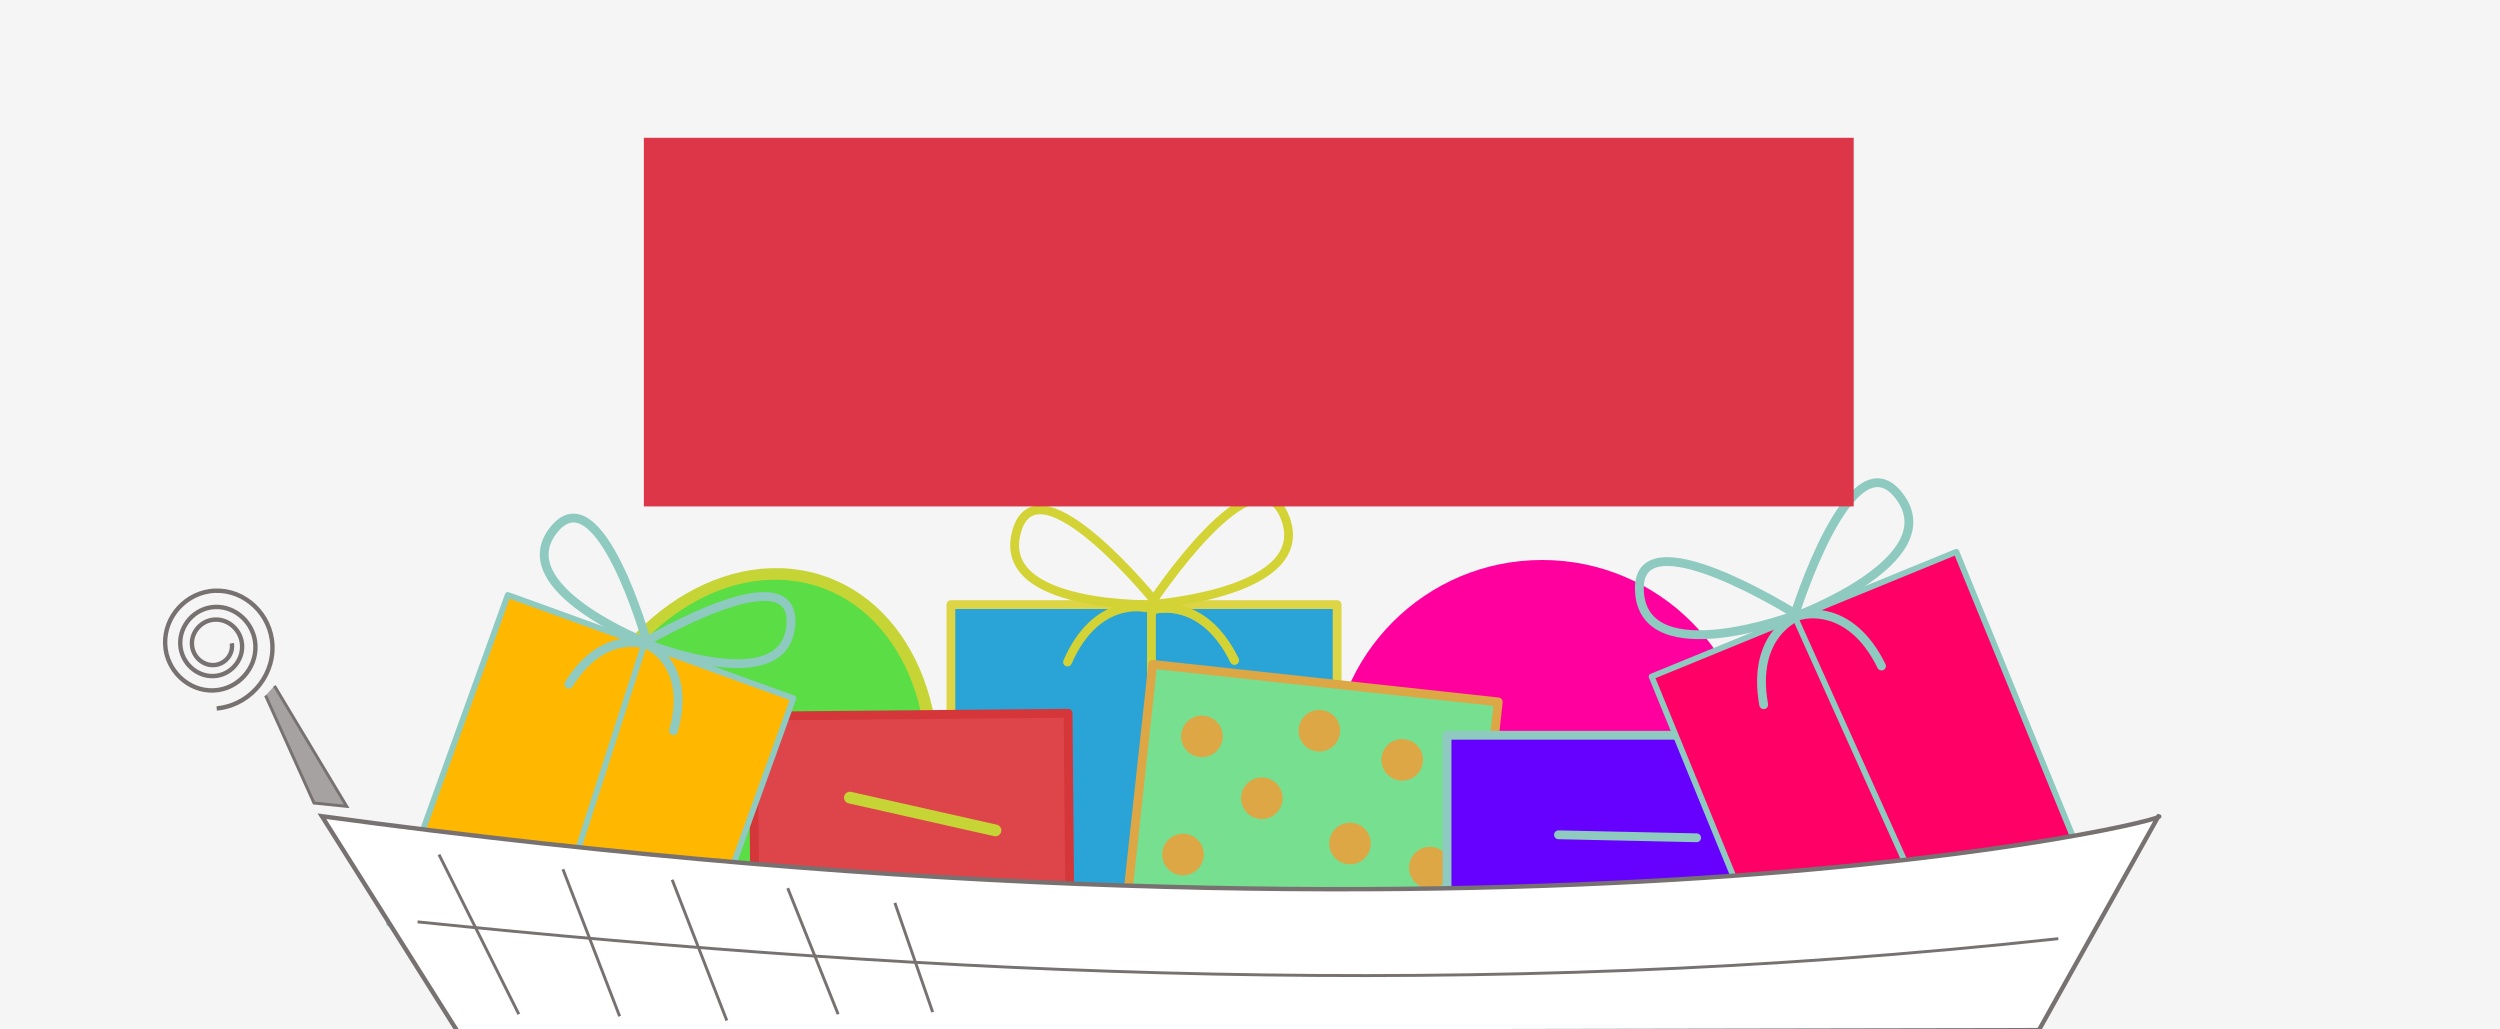 <?xml version="1.0" encoding="UTF-8" standalone="no"?>
<!-- Created with Inkscape (http://www.inkscape.org/) -->

<svg
   xmlns:dc="http://purl.org/dc/elements/1.1/"
   xmlns:cc="http://creativecommons.org/ns#"
   xmlns:rdf="http://www.w3.org/1999/02/22-rdf-syntax-ns#"
   xmlns:svg="http://www.w3.org/2000/svg"
   xmlns="http://www.w3.org/2000/svg"
   xmlns:sodipodi="http://sodipodi.sourceforge.net/DTD/sodipodi-0.dtd"
   xmlns:inkscape="http://www.inkscape.org/namespaces/inkscape"
   width="850"
   height="350"
   viewBox="0 0 850 350"
   id="svg2"
   version="1.1"
   inkscape:version="0.91 r13725"
   sodipodi:docname="insidecart.svg">
  <defs
     id="defs4">
    <inkscape:perspective
       sodipodi:type="inkscape:persp3d"
       inkscape:vp_x="0 : 526.18112 : 1"
       inkscape:vp_y="0 : 1000 : 0"
       inkscape:vp_z="700 : 526.18112 : 1"
       inkscape:persp3d-origin="350 : 350.78742 : 1"
       id="perspective4215" />
  </defs>
  <sodipodi:namedview
     id="base"
     pagecolor="#ffffff"
     bordercolor="#666666"
     borderopacity="1.0"
     inkscape:pageopacity="0.0"
     inkscape:pageshadow="2"
     inkscape:zoom="1.4"
     inkscape:cx="357.09705"
     inkscape:cy="83.004559"
     inkscape:document-units="px"
     inkscape:current-layer="layer8"
     showgrid="false"
     showguides="false"
     inkscape:guide-bbox="true"
     units="px"
     inkscape:window-width="1366"
     inkscape:window-height="741"
     inkscape:window-x="-9"
     inkscape:window-y="-9"
     inkscape:window-maximized="1"
     borderlayer="true"
     showborder="true">
    <sodipodi:guide
       position="851.559,92.934"
       orientation="1,0"
       id="guide4136" />
    <sodipodi:guide
       position="846.508,112.127"
       orientation="1,0"
       id="guide4138" />
    <sodipodi:guide
       position="599.02,103.036"
       orientation="1,0"
       id="guide4140" />
    <sodipodi:guide
       position="100.005,136.371"
       orientation="1,0"
       id="guide4142" />
    <sodipodi:guide
       position="363.655,49.497"
       orientation="0,1"
       id="guide4144" />
    <sodipodi:guide
       position="386.888,201.02"
       orientation="0,1"
       id="guide4146" />
    <sodipodi:guide
       position="498.571,374.286"
       orientation="1,0"
       id="guide5055" />
  </sodipodi:namedview>
  <g
     inkscape:groupmode="layer"
     id="layer8"
     inkscape:label="LayerBackground"
     transform="translate(0,-150)">
    <rect
       style="opacity:1;fill:#f5f5f5;fill-opacity:1;fill-rule:nonzero;stroke:none;stroke-width:4;stroke-linecap:round;stroke-linejoin:round;stroke-miterlimit:4;stroke-dasharray:none;stroke-dashoffset:0;stroke-opacity:1"
       id="rect5053"
       width="968.984"
       height="487.371"
       x="-76.162"
       y="88.863" />
  </g>
  <g
     inkscape:groupmode="layer"
     id="layer5"
     inkscape:label="Layer 5"
     transform="translate(0,-702.362)"
     style="display:inline">
    <rect
       style="opacity:1;fill:#2aa4d6;fill-opacity:1;fill-rule:nonzero;stroke:#ddd545;stroke-width:3;stroke-linecap:round;stroke-linejoin:round;stroke-miterlimit:4;stroke-dasharray:none;stroke-dashoffset:0;stroke-opacity:1"
       id="rect4235"
       width="131.32"
       height="143.442"
       x="323.305"
       y="907.931" />
    <path
       style="color:#000000;clip-rule:nonzero;display:inline;overflow:visible;visibility:visible;opacity:1;isolation:auto;mix-blend-mode:normal;color-interpolation:sRGB;color-interpolation-filters:linearRGB;solid-color:#000000;solid-opacity:1;fill:#000000;fill-opacity:1;fill-rule:evenodd;stroke:#d4d336;stroke-width:3;stroke-linecap:round;stroke-linejoin:round;stroke-miterlimit:4;stroke-dasharray:none;stroke-dashoffset:0;stroke-opacity:1;color-rendering:auto;image-rendering:auto;shape-rendering:auto;text-rendering:auto;enable-background:accumulate"
       d="m 391.49,909.426 0,138.896"
       id="path4267"
       inkscape:connector-curvature="0" />
    <path
       style="color:#000000;clip-rule:nonzero;display:inline;overflow:visible;visibility:visible;opacity:1;isolation:auto;mix-blend-mode:normal;color-interpolation:sRGB;color-interpolation-filters:linearRGB;solid-color:#000000;solid-opacity:1;fill:none;fill-opacity:1;fill-rule:evenodd;stroke:#d4d336;stroke-width:3;stroke-linecap:butt;stroke-linejoin:miter;stroke-miterlimit:4;stroke-dasharray:none;stroke-dashoffset:0;stroke-opacity:1;color-rendering:auto;image-rendering:auto;shape-rendering:auto;text-rendering:auto;enable-background:accumulate"
       d="m 392.017,907.818 c 0,0 54.678,-3.932 44.94,-29.377 -9.737,-25.446 -45.627,29.179 -45.627,29.179"
       id="path4152-5"
       inkscape:connector-curvature="0"
       sodipodi:nodetypes="csc" />
    <path
       style="color:#000000;clip-rule:nonzero;display:inline;overflow:visible;visibility:visible;opacity:1;isolation:auto;mix-blend-mode:normal;color-interpolation:sRGB;color-interpolation-filters:linearRGB;solid-color:#000000;solid-opacity:1;fill:none;fill-opacity:1;fill-rule:evenodd;stroke:#d4d336;stroke-width:3;stroke-linecap:butt;stroke-linejoin:miter;stroke-miterlimit:4;stroke-dasharray:none;stroke-dashoffset:0;stroke-opacity:1;color-rendering:auto;image-rendering:auto;shape-rendering:auto;text-rendering:auto;enable-background:accumulate"
       d="m 393.29,907.943 c 0,0 -54.795,1.617 -47.68,-24.683 7.115,-26.3 47.894,24.549 47.894,24.549"
       id="path4152-6-5"
       inkscape:connector-curvature="0"
       sodipodi:nodetypes="csc" />
    <path
       style="color:#000000;clip-rule:nonzero;display:inline;overflow:visible;visibility:visible;opacity:1;isolation:auto;mix-blend-mode:normal;color-interpolation:sRGB;color-interpolation-filters:linearRGB;solid-color:#000000;solid-opacity:1;fill:none;fill-opacity:1;fill-rule:evenodd;stroke:#d4d336;stroke-width:3;stroke-linecap:round;stroke-linejoin:round;stroke-miterlimit:4;stroke-dasharray:none;stroke-dashoffset:0;stroke-opacity:1;color-rendering:auto;image-rendering:auto;shape-rendering:auto;text-rendering:auto;enable-background:accumulate"
       d="m 389.312,908.963 c 0,0 -16.564,-3.911 -26.353,18.488"
       id="path4171-0-2"
       inkscape:connector-curvature="0" />
  </g>
  <g
     inkscape:groupmode="layer"
     id="layer3"
     inkscape:label="Layer 3"
     style="display:inline"
     transform="translate(0,-702.362)">
    <circle
       style="opacity:1;fill:#ff009e;fill-opacity:1;fill-rule:nonzero;stroke:none;stroke-width:3;stroke-linecap:round;stroke-linejoin:round;stroke-miterlimit:4;stroke-dasharray:none;stroke-dashoffset:0;stroke-opacity:1"
       id="path4205"
       cx="524.325"
       cy="964.479"
       r="71.721" />
  </g>
  <g
     inkscape:groupmode="layer"
     id="layer7"
     inkscape:label="Layer 7"
     transform="translate(0,-702.362)"
     style="display:inline">
    <ellipse
       style="opacity:1;fill:#5add45;fill-opacity:1;fill-rule:nonzero;stroke:#c7d436;stroke-width:4.005;stroke-linecap:round;stroke-linejoin:round;stroke-miterlimit:4;stroke-dasharray:none;stroke-dashoffset:0;stroke-opacity:1"
       id="path4379"
       cx="472.312"
       cy="924.933"
       rx="61.778"
       ry="79.067"
       transform="matrix(0.987,0.159,-0.23,0.973,0,0)" />
  </g>
  <g
     inkscape:groupmode="layer"
     id="layer4"
     inkscape:label="Layer 4"
     transform="translate(0,-702.362)">
    <rect
       style="opacity:1;fill:#77df90;fill-opacity:1;fill-rule:nonzero;stroke:#dda745;stroke-width:3;stroke-linecap:round;stroke-linejoin:round;stroke-miterlimit:4;stroke-dasharray:none;stroke-dashoffset:0;stroke-opacity:1"
       id="rect4232"
       width="118.188"
       height="112.127"
       x="489.965"
       y="880.617"
       transform="matrix(0.994,0.108,-0.108,0.994,0,0)" />
    <circle
       style="opacity:1;fill:#dda745;fill-opacity:1;fill-rule:nonzero;stroke:none;stroke-width:3;stroke-linecap:round;stroke-linejoin:round;stroke-miterlimit:4;stroke-dasharray:none;stroke-dashoffset:0;stroke-opacity:1"
       id="path4302-9"
       cx="448.574"
       cy="950.806"
       r="7.071" />
    <circle
       style="opacity:1;fill:#dda745;fill-opacity:1;fill-rule:nonzero;stroke:none;stroke-width:3;stroke-linecap:round;stroke-linejoin:round;stroke-miterlimit:4;stroke-dasharray:none;stroke-dashoffset:0;stroke-opacity:1"
       id="path4302"
       cx="429.024"
       cy="973.759"
       r="7.071" />
    <circle
       style="opacity:1;fill:#dda745;fill-opacity:1;fill-rule:nonzero;stroke:none;stroke-width:3;stroke-linecap:round;stroke-linejoin:round;stroke-miterlimit:4;stroke-dasharray:none;stroke-dashoffset:0;stroke-opacity:1"
       id="path4302-4"
       cx="476.741"
       cy="960.718"
       r="7.071" />
    <circle
       style="opacity:1;fill:#dda745;fill-opacity:1;fill-rule:nonzero;stroke:none;stroke-width:3;stroke-linecap:round;stroke-linejoin:round;stroke-miterlimit:4;stroke-dasharray:none;stroke-dashoffset:0;stroke-opacity:1"
       id="path4302-3"
       cx="402.214"
       cy="992.898"
       r="7.071" />
    <circle
       style="opacity:1;fill:#dda745;fill-opacity:1;fill-rule:nonzero;stroke:none;stroke-width:3;stroke-linecap:round;stroke-linejoin:round;stroke-miterlimit:4;stroke-dasharray:none;stroke-dashoffset:0;stroke-opacity:1"
       id="path4302-2"
       cx="459"
       cy="989.148"
       r="7.071" />
    <circle
       style="opacity:1;fill:#dda745;fill-opacity:1;fill-rule:nonzero;stroke:none;stroke-width:3;stroke-linecap:round;stroke-linejoin:round;stroke-miterlimit:4;stroke-dasharray:none;stroke-dashoffset:0;stroke-opacity:1"
       id="path4302-5"
       cx="486.143"
       cy="997.362"
       r="7.071" />
    <circle
       style="opacity:1;fill:#dda745;fill-opacity:1;fill-rule:nonzero;stroke:none;stroke-width:3;stroke-linecap:round;stroke-linejoin:round;stroke-miterlimit:4;stroke-dasharray:none;stroke-dashoffset:0;stroke-opacity:1"
       id="path4302-6"
       cx="421.143"
       cy="1015.219"
       r="7.071" />
    <circle
       style="opacity:1;fill:#dda745;fill-opacity:1;fill-rule:nonzero;stroke:none;stroke-width:3;stroke-linecap:round;stroke-linejoin:round;stroke-miterlimit:4;stroke-dasharray:none;stroke-dashoffset:0;stroke-opacity:1"
       id="path4302-44"
       cx="447.571"
       cy="1030.934"
       r="7.071" />
    <circle
       style="opacity:1;fill:#dda745;fill-opacity:1;fill-rule:nonzero;stroke:none;stroke-width:3;stroke-linecap:round;stroke-linejoin:round;stroke-miterlimit:4;stroke-dasharray:none;stroke-dashoffset:0;stroke-opacity:1"
       id="path4302-66"
       cx="474"
       cy="1020.934"
       r="7.071" />
    <circle
       style="opacity:1;fill:#dda745;fill-opacity:1;fill-rule:nonzero;stroke:none;stroke-width:3;stroke-linecap:round;stroke-linejoin:round;stroke-miterlimit:4;stroke-dasharray:none;stroke-dashoffset:0;stroke-opacity:1"
       id="path4302-55"
       cx="408.643"
       cy="952.719"
       r="7.071" />
  </g>
  <g
     inkscape:groupmode="layer"
     id="layer6"
     inkscape:label="Layer 6"
     transform="translate(0,-702.362)"
     style="display:inline">
    <rect
       style="opacity:1;fill:#dd454b;fill-opacity:1;fill-rule:nonzero;stroke:#d4363a;stroke-width:3;stroke-linecap:round;stroke-linejoin:round;stroke-miterlimit:4;stroke-dasharray:none;stroke-dashoffset:0;stroke-opacity:1"
       id="rect4370"
       width="107.076"
       height="107.076"
       x="247.539"
       y="948.066"
       transform="matrix(1,-0.009,0.009,1,0,0)" />
    <path
       style="color:#000000;clip-rule:nonzero;display:inline;overflow:visible;visibility:visible;opacity:1;isolation:auto;mix-blend-mode:normal;color-interpolation:sRGB;color-interpolation-filters:linearRGB;solid-color:#000000;solid-opacity:1;fill:none;fill-opacity:1;fill-rule:evenodd;stroke:#c7d436;stroke-width:4;stroke-linecap:round;stroke-linejoin:round;stroke-miterlimit:4;stroke-dasharray:none;stroke-dashoffset:0;stroke-opacity:1;color-rendering:auto;image-rendering:auto;shape-rendering:auto;text-rendering:auto;enable-background:accumulate"
       d="m 288.964,973.549 49.488,11.155"
       id="path4374"
       inkscape:connector-curvature="0" />
  </g>
  <g
     inkscape:groupmode="layer"
     id="layer2"
     inkscape:label="Layer 2"
     transform="translate(0,-702.362)">
    <rect
       style="opacity:1;fill:#6600ff;fill-opacity:1;fill-rule:nonzero;stroke:#8ecac0;stroke-width:3;stroke-linecap:round;stroke-linejoin:round;stroke-miterlimit:4;stroke-dasharray:none;stroke-dashoffset:0;stroke-opacity:1"
       id="rect4198"
       width="149.503"
       height="97.985"
       x="492"
       y="952.357" />
    <path
       style="color:#000000;clip-rule:nonzero;display:inline;overflow:visible;visibility:visible;opacity:1;isolation:auto;mix-blend-mode:normal;color-interpolation:sRGB;color-interpolation-filters:linearRGB;solid-color:#000000;solid-opacity:1;fill:none;fill-opacity:1;fill-rule:evenodd;stroke:#8ecac0;stroke-width:3;stroke-linecap:round;stroke-linejoin:round;stroke-miterlimit:4;stroke-dasharray:none;stroke-dashoffset:0;stroke-opacity:1;color-rendering:auto;image-rendering:auto;shape-rendering:auto;text-rendering:auto;enable-background:accumulate"
       d="m 529.881,986.197 46.972,1.01"
       id="path4200"
       inkscape:connector-curvature="0" />
  </g>
  <g
     inkscape:label="Layer 1"
     inkscape:groupmode="layer"
     id="layer1"
     transform="translate(0,-702.362)"
     style="display:inline">
    <rect
       style="opacity:1;fill:#ff0066;fill-opacity:1;fill-rule:nonzero;stroke:#8ecac0;stroke-width:2;stroke-linecap:round;stroke-linejoin:round;stroke-miterlimit:4;stroke-dasharray:none;stroke-dashoffset:0;stroke-opacity:1"
       id="rect4148"
       width="111.878"
       height="128.571"
       x="166.442"
       y="1075.024"
       transform="matrix(0.926,-0.379,0.379,0.926,0,0)" />
    <path
       style="color:#000000;clip-rule:nonzero;display:inline;overflow:visible;visibility:visible;opacity:1;isolation:auto;mix-blend-mode:normal;color-interpolation:sRGB;color-interpolation-filters:linearRGB;solid-color:#000000;solid-opacity:1;fill:#000000;fill-opacity:1;fill-rule:evenodd;stroke:#8ecac0;stroke-width:2;stroke-linecap:butt;stroke-linejoin:miter;stroke-miterlimit:4;stroke-dasharray:none;stroke-dashoffset:0;stroke-opacity:1;color-rendering:auto;image-rendering:auto;shape-rendering:auto;text-rendering:auto;enable-background:accumulate"
       d="m 610.422,912.509 52.323,116.291"
       id="path4150"
       inkscape:connector-curvature="0" />
    <path
       style="color:#000000;clip-rule:nonzero;display:inline;overflow:visible;visibility:visible;opacity:1;isolation:auto;mix-blend-mode:normal;color-interpolation:sRGB;color-interpolation-filters:linearRGB;solid-color:#000000;solid-opacity:1;fill:none;fill-opacity:1;fill-rule:evenodd;stroke:#8ecac0;stroke-width:3;stroke-linecap:butt;stroke-linejoin:miter;stroke-miterlimit:4;stroke-dasharray:none;stroke-dashoffset:0;stroke-opacity:1;color-rendering:auto;image-rendering:auto;shape-rendering:auto;text-rendering:auto;enable-background:accumulate"
       d="m 610.786,911.791 c 0,0 51.429,-18.98 35,-40.714 -16.429,-21.735 -35.714,40.714 -35.714,40.714"
       id="path4152"
       inkscape:connector-curvature="0"
       sodipodi:nodetypes="csc" />
    <path
       style="color:#000000;clip-rule:nonzero;display:inline;overflow:visible;visibility:visible;opacity:1;isolation:auto;mix-blend-mode:normal;color-interpolation:sRGB;color-interpolation-filters:linearRGB;solid-color:#000000;solid-opacity:1;fill:none;fill-opacity:1;fill-rule:evenodd;stroke:#8ecac0;stroke-width:3;stroke-linecap:butt;stroke-linejoin:miter;stroke-miterlimit:4;stroke-dasharray:none;stroke-dashoffset:0;stroke-opacity:1;color-rendering:auto;image-rendering:auto;shape-rendering:auto;text-rendering:auto;enable-background:accumulate"
       d="m 610.542,911.461 c 0,0 -51.272,19.398 -53.123,-7.784 -1.851,-27.182 53.281,7.588 53.281,7.588"
       id="path4152-6"
       inkscape:connector-curvature="0"
       sodipodi:nodetypes="csc" />
    <path
       style="color:#000000;clip-rule:nonzero;display:inline;overflow:visible;visibility:visible;opacity:1;isolation:auto;mix-blend-mode:normal;color-interpolation:sRGB;color-interpolation-filters:linearRGB;solid-color:#000000;solid-opacity:1;fill:none;fill-opacity:1;fill-rule:evenodd;stroke:#8ecac0;stroke-width:3;stroke-linecap:round;stroke-linejoin:round;stroke-miterlimit:4;stroke-dasharray:none;stroke-dashoffset:0;stroke-opacity:1;color-rendering:auto;image-rendering:auto;shape-rendering:auto;text-rendering:auto;enable-background:accumulate"
       d="m 612.567,911.515 c 0,0 16.375,-4.642 27.147,17.301"
       id="path4171"
       inkscape:connector-curvature="0" />
    <path
       style="color:#000000;clip-rule:nonzero;display:inline;overflow:visible;visibility:visible;opacity:1;isolation:auto;mix-blend-mode:normal;color-interpolation:sRGB;color-interpolation-filters:linearRGB;solid-color:#000000;solid-opacity:1;fill:none;fill-opacity:1;fill-rule:evenodd;stroke:#8ecac0;stroke-width:3;stroke-linecap:round;stroke-linejoin:round;stroke-miterlimit:4;stroke-dasharray:none;stroke-dashoffset:0;stroke-opacity:1;color-rendering:auto;image-rendering:auto;shape-rendering:auto;text-rendering:auto;enable-background:accumulate"
       d="m 611.258,911.933 c 0,0 -15.938,5.972 -11.601,30.028"
       id="path4171-0"
       inkscape:connector-curvature="0" />
    <path
       style="color:#000000;clip-rule:nonzero;display:inline;overflow:visible;visibility:visible;opacity:1;isolation:auto;mix-blend-mode:normal;color-interpolation:sRGB;color-interpolation-filters:linearRGB;solid-color:#000000;solid-opacity:1;fill:none;fill-opacity:1;fill-rule:evenodd;stroke:#d4d336;stroke-width:3;stroke-linecap:round;stroke-linejoin:round;stroke-miterlimit:4;stroke-dasharray:none;stroke-dashoffset:0;stroke-opacity:1;color-rendering:auto;image-rendering:auto;shape-rendering:auto;text-rendering:auto;enable-background:accumulate"
       d="m 392.569,909.552 c 0,0 16.375,-4.642 27.147,17.301"
       id="path4171-4"
       inkscape:connector-curvature="0" />
  </g>
  <g
     transform="translate(0,-702.362)"
     id="g4381"
     inkscape:groupmode="layer"
     inkscape:label="Layer 1 نسخ"
     style="display:inline">
    <rect
       transform="matrix(0.94,0.34,-0.34,0.941,0,0)"
       y="791.571"
       x="469.989"
       height="118.715"
       width="103.281"
       id="rect4383"
       style="opacity:1;fill:#ffb700;fill-opacity:1;fill-rule:nonzero;stroke:#8ecac0;stroke-width:2;stroke-linecap:round;stroke-linejoin:round;stroke-miterlimit:4;stroke-dasharray:none;stroke-dashoffset:0;stroke-opacity:1" />
    <path
       inkscape:connector-curvature="0"
       id="path4385"
       d="M 219.016,921.478 182.866,1033.535"
       style="color:#000000;clip-rule:nonzero;display:inline;overflow:visible;visibility:visible;opacity:1;isolation:auto;mix-blend-mode:normal;color-interpolation:sRGB;color-interpolation-filters:linearRGB;solid-color:#000000;solid-opacity:1;fill:#000000;fill-opacity:1;fill-rule:evenodd;stroke:#8ecac0;stroke-width:2;stroke-linecap:butt;stroke-linejoin:miter;stroke-miterlimit:4;stroke-dasharray:none;stroke-dashoffset:0;stroke-opacity:1;color-rendering:auto;image-rendering:auto;shape-rendering:auto;text-rendering:auto;enable-background:accumulate" />
    <path
       sodipodi:nodetypes="csc"
       inkscape:connector-curvature="0"
       id="path4387"
       d="m 219.71,921.211 c 0,0 46.969,18.84 49.172,-6.22 2.202,-25.06 -49.661,5.778 -49.661,5.778"
       style="color:#000000;clip-rule:nonzero;display:inline;overflow:visible;visibility:visible;opacity:1;isolation:auto;mix-blend-mode:normal;color-interpolation:sRGB;color-interpolation-filters:linearRGB;solid-color:#000000;solid-opacity:1;fill:none;fill-opacity:1;fill-rule:evenodd;stroke:#8ecac0;stroke-width:3;stroke-linecap:butt;stroke-linejoin:miter;stroke-miterlimit:4;stroke-dasharray:none;stroke-dashoffset:0;stroke-opacity:1;color-rendering:auto;image-rendering:auto;shape-rendering:auto;text-rendering:auto;enable-background:accumulate" />
    <path
       sodipodi:nodetypes="csc"
       inkscape:connector-curvature="0"
       id="path4389"
       d="m 219.747,920.835 c 0,0 -47.121,-18.457 -31.563,-38.223 15.558,-19.766 31.793,38.187 31.793,38.187"
       style="color:#000000;clip-rule:nonzero;display:inline;overflow:visible;visibility:visible;opacity:1;isolation:auto;mix-blend-mode:normal;color-interpolation:sRGB;color-interpolation-filters:linearRGB;solid-color:#000000;solid-opacity:1;fill:none;fill-opacity:1;fill-rule:evenodd;stroke:#8ecac0;stroke-width:3;stroke-linecap:butt;stroke-linejoin:miter;stroke-miterlimit:4;stroke-dasharray:none;stroke-dashoffset:0;stroke-opacity:1;color-rendering:auto;image-rendering:auto;shape-rendering:auto;text-rendering:auto;enable-background:accumulate" />
    <path
       inkscape:connector-curvature="0"
       id="path4391"
       d="m 221.101,922.125 c 0,0 14.087,6.959 7.883,28.66"
       style="color:#000000;clip-rule:nonzero;display:inline;overflow:visible;visibility:visible;opacity:1;isolation:auto;mix-blend-mode:normal;color-interpolation:sRGB;color-interpolation-filters:linearRGB;solid-color:#000000;solid-opacity:1;fill:none;fill-opacity:1;fill-rule:evenodd;stroke:#8ecac0;stroke-width:3;stroke-linecap:round;stroke-linejoin:round;stroke-miterlimit:4;stroke-dasharray:none;stroke-dashoffset:0;stroke-opacity:1;color-rendering:auto;image-rendering:auto;shape-rendering:auto;text-rendering:auto;enable-background:accumulate" />
    <path
       inkscape:connector-curvature="0"
       id="path4393"
       d="m 219.946,921.602 c 0,0 -14.611,-5.777 -26.532,13.387"
       style="color:#000000;clip-rule:nonzero;display:inline;overflow:visible;visibility:visible;opacity:1;isolation:auto;mix-blend-mode:normal;color-interpolation:sRGB;color-interpolation-filters:linearRGB;solid-color:#000000;solid-opacity:1;fill:none;fill-opacity:1;fill-rule:evenodd;stroke:#8ecac0;stroke-width:3;stroke-linecap:round;stroke-linejoin:round;stroke-miterlimit:4;stroke-dasharray:none;stroke-dashoffset:0;stroke-opacity:1;color-rendering:auto;image-rendering:auto;shape-rendering:auto;text-rendering:auto;enable-background:accumulate" />
    <path
       inkscape:connector-curvature="0"
       id="path4395"
       d="m 392.569,909.552 c 0,0 16.375,-4.642 27.147,17.301"
       style="color:#000000;clip-rule:nonzero;display:inline;overflow:visible;visibility:visible;opacity:1;isolation:auto;mix-blend-mode:normal;color-interpolation:sRGB;color-interpolation-filters:linearRGB;solid-color:#000000;solid-opacity:1;fill:none;fill-opacity:1;fill-rule:evenodd;stroke:#d4d336;stroke-width:3;stroke-linecap:round;stroke-linejoin:round;stroke-miterlimit:4;stroke-dasharray:none;stroke-dashoffset:0;stroke-opacity:1;color-rendering:auto;image-rendering:auto;shape-rendering:auto;text-rendering:auto;enable-background:accumulate" />
    <flowRoot
       xml:space="preserve"
       id="flowRoot4397"
       style="font-style:normal;font-weight:normal;font-size:13px;line-height:125%;font-family:Sans;letter-spacing:0px;word-spacing:0px;fill:#de3649;fill-opacity:1;stroke:none;stroke-width:1px;stroke-linecap:butt;stroke-linejoin:miter;stroke-opacity:1"
       transform="matrix(6.078,0,0,6.68,-831.71,233.898)"><flowRegion
         id="flowRegion4399"><rect
           id="rect4401"
           width="67.677"
           height="18.763"
           x="172.857"
           y="77.143"
           style="fill:#de3649;fill-opacity:1" /></flowRegion><flowPara
         id="flowPara4403"
         style="font-style:normal;font-variant:normal;font-weight:bold;font-stretch:semi-expanded;font-family:'Edwardian Script ITC';-inkscape-font-specification:'Edwardian Script ITC Semi-Expanded';fill:#de3649;fill-opacity:1" /></flowRoot>    <flowRoot
       xml:space="preserve"
       id="flowRoot5065"
       style="font-style:normal;font-weight:normal;font-size:20px;line-height:125%;font-family:Sans;letter-spacing:0px;word-spacing:0px;fill:#000000;fill-opacity:1;stroke:none;stroke-width:1px;stroke-linecap:butt;stroke-linejoin:miter;stroke-opacity:1"
       transform="translate(0,752.362)"><flowRegion
         id="flowRegion5067"><rect
           id="rect5069"
           width="27.143"
           height="52.857"
           x="772.857"
           y="-151.429" /></flowRegion><flowPara
         id="flowPara5071" /></flowRoot>  </g>
  <g
     inkscape:groupmode="layer"
     id="layer9"
     inkscape:label="cart"
     style="display:inline">
    <path
       style="color:#000000;clip-rule:nonzero;display:inline;overflow:visible;visibility:visible;opacity:1;isolation:auto;mix-blend-mode:normal;color-interpolation:sRGB;color-interpolation-filters:linearRGB;solid-color:#000000;solid-opacity:1;fill:#ffffff;fill-opacity:1;fill-rule:evenodd;stroke:#777171;stroke-width:1.5;stroke-linecap:round;stroke-linejoin:miter;stroke-miterlimit:4;stroke-dasharray:none;stroke-dashoffset:0;stroke-opacity:1;color-rendering:auto;image-rendering:auto;shape-rendering:auto;text-rendering:auto;enable-background:accumulate"
       d="m 693.219,350.251 40.661,-72.731 c 9.159,0.233 -214.983,55.705 -624.43,0 l 46.469,73.741 z"
       id="path4144"
       inkscape:connector-curvature="0"
       sodipodi:nodetypes="ccccc" />
    <path
       sodipodi:type="spiral"
       style="fill:none;fill-rule:evenodd;stroke:#777171;stroke-width:1.186;stroke-linecap:butt;stroke-linejoin:round;stroke-miterlimit:4;stroke-dasharray:none;stroke-opacity:1"
       id="path4146"
       sodipodi:cx="43.783188"
       sodipodi:cy="938.79071"
       sodipodi:expansion="2.96"
       sodipodi:revolution="9.3100004"
       sodipodi:radius="16.991259"
       sodipodi:argument="-58.412281"
       sodipodi:t0="0.64999998"
       d="m 43.929,934.046 c 2.777,-0.13 5.083,2.182 5.203,4.91 0.137,3.122 -2.465,5.711 -5.534,5.837 -3.494,0.143 -6.389,-2.772 -6.521,-6.208 -0.15,-3.894 3.103,-7.118 6.935,-7.255 4.324,-0.155 7.899,3.459 8.043,7.716 0.161,4.783 -3.841,8.736 -8.554,8.885 -5.274,0.166 -9.629,-4.251 -9.783,-9.449 -0.171,-5.797 4.688,-10.581 10.404,-10.739 6.354,-0.176 11.593,5.153 11.756,11.421 0.18,6.944 -5.649,12.667 -12.502,12.834 -7.57,0.184 -13.806,-6.175 -13.975,-13.649 -0.187,-8.232 6.732,-15.01 14.863,-15.182 8.932,-0.19 16.281,7.322 16.456,16.146 0.006,0.302 0.004,0.605 -0.006,0.907"
       transform="matrix(0.153,1.263,-1.248,0.155,1237.776,18.449)" />
    <path
       style="color:#000000;clip-rule:nonzero;display:inline;overflow:visible;visibility:visible;opacity:1;isolation:auto;mix-blend-mode:normal;color-interpolation:sRGB;color-interpolation-filters:linearRGB;solid-color:#000000;solid-opacity:1;fill:#a7a2a2;fill-opacity:1;fill-rule:evenodd;stroke:#777171;stroke-width:1px;stroke-linecap:butt;stroke-linejoin:miter;stroke-miterlimit:4;stroke-dasharray:none;stroke-dashoffset:0;stroke-opacity:1;color-rendering:auto;image-rendering:auto;shape-rendering:auto;text-rendering:auto;enable-background:accumulate"
       d="m 93.315,233.198 24.579,40.967 -11.14,-1.133 -16.469,-36.559"
       id="path4148"
       inkscape:connector-curvature="0"
       sodipodi:nodetypes="cccc" />
    <path
       style="color:#000000;clip-rule:nonzero;display:inline;overflow:visible;visibility:visible;opacity:1;isolation:auto;mix-blend-mode:normal;color-interpolation:sRGB;color-interpolation-filters:linearRGB;solid-color:#000000;solid-opacity:1;fill:none;fill-opacity:1;fill-rule:evenodd;stroke:#777171;stroke-width:1px;stroke-linecap:butt;stroke-linejoin:miter;stroke-miterlimit:4;stroke-dasharray:none;stroke-dashoffset:0;stroke-opacity:1;color-rendering:auto;image-rendering:auto;shape-rendering:auto;text-rendering:auto;enable-background:accumulate"
       d="m 304.252,306.972 12.857,37.143"
       id="path4167"
       inkscape:connector-curvature="0" />
    <path
       style="color:#000000;clip-rule:nonzero;display:inline;overflow:visible;visibility:visible;opacity:1;isolation:auto;mix-blend-mode:normal;color-interpolation:sRGB;color-interpolation-filters:linearRGB;solid-color:#000000;solid-opacity:1;fill:none;fill-opacity:1;fill-rule:evenodd;stroke:#777171;stroke-width:1px;stroke-linecap:butt;stroke-linejoin:miter;stroke-miterlimit:4;stroke-dasharray:none;stroke-dashoffset:0;stroke-opacity:1;color-rendering:auto;image-rendering:auto;shape-rendering:auto;text-rendering:auto;enable-background:accumulate"
       d="m 267.823,301.972 17.143,42.857 0,0"
       id="path4169"
       inkscape:connector-curvature="0" />
    <path
       style="color:#000000;clip-rule:nonzero;display:inline;overflow:visible;visibility:visible;opacity:1;isolation:auto;mix-blend-mode:normal;color-interpolation:sRGB;color-interpolation-filters:linearRGB;solid-color:#000000;solid-opacity:1;fill:none;fill-opacity:1;fill-rule:evenodd;stroke:#777171;stroke-width:1px;stroke-linecap:butt;stroke-linejoin:miter;stroke-miterlimit:4;stroke-dasharray:none;stroke-dashoffset:0;stroke-opacity:1;color-rendering:auto;image-rendering:auto;shape-rendering:auto;text-rendering:auto;enable-background:accumulate"
       d="m 228.538,299.115 18.571,47.857"
       id="path4171-3"
       inkscape:connector-curvature="0" />
    <path
       style="color:#000000;clip-rule:nonzero;display:inline;overflow:visible;visibility:visible;opacity:1;isolation:auto;mix-blend-mode:normal;color-interpolation:sRGB;color-interpolation-filters:linearRGB;solid-color:#000000;solid-opacity:1;fill:none;fill-opacity:1;fill-rule:evenodd;stroke:#777171;stroke-width:1px;stroke-linecap:butt;stroke-linejoin:miter;stroke-miterlimit:4;stroke-dasharray:none;stroke-dashoffset:0;stroke-opacity:1;color-rendering:auto;image-rendering:auto;shape-rendering:auto;text-rendering:auto;enable-background:accumulate"
       d="m 191.395,295.544 19.286,50"
       id="path4173"
       inkscape:connector-curvature="0" />
    <path
       style="color:#000000;clip-rule:nonzero;display:inline;overflow:visible;visibility:visible;opacity:1;isolation:auto;mix-blend-mode:normal;color-interpolation:sRGB;color-interpolation-filters:linearRGB;solid-color:#000000;solid-opacity:1;fill:none;fill-opacity:1;fill-rule:evenodd;stroke:#777171;stroke-width:1px;stroke-linecap:butt;stroke-linejoin:miter;stroke-miterlimit:4;stroke-dasharray:none;stroke-dashoffset:0;stroke-opacity:1;color-rendering:auto;image-rendering:auto;shape-rendering:auto;text-rendering:auto;enable-background:accumulate"
       d="m 149.252,290.544 27.143,54.286"
       id="path4175"
       inkscape:connector-curvature="0" />
    <path
       style="color:#000000;clip-rule:nonzero;display:inline;overflow:visible;visibility:visible;opacity:1;isolation:auto;mix-blend-mode:normal;color-interpolation:sRGB;color-interpolation-filters:linearRGB;solid-color:#000000;solid-opacity:1;fill:none;fill-opacity:1;fill-rule:evenodd;stroke:#777171;stroke-width:1px;stroke-linecap:butt;stroke-linejoin:miter;stroke-miterlimit:4;stroke-dasharray:none;stroke-dashoffset:0;stroke-opacity:1;color-rendering:auto;image-rendering:auto;shape-rendering:auto;text-rendering:auto;enable-background:accumulate"
       d="m 699.819,319.15 c -199.445,21.707 -381.094,12.271 -557.857,-5.714"
       id="path4177"
       inkscape:connector-curvature="0"
       sodipodi:nodetypes="cc" />
  </g>
</svg>
